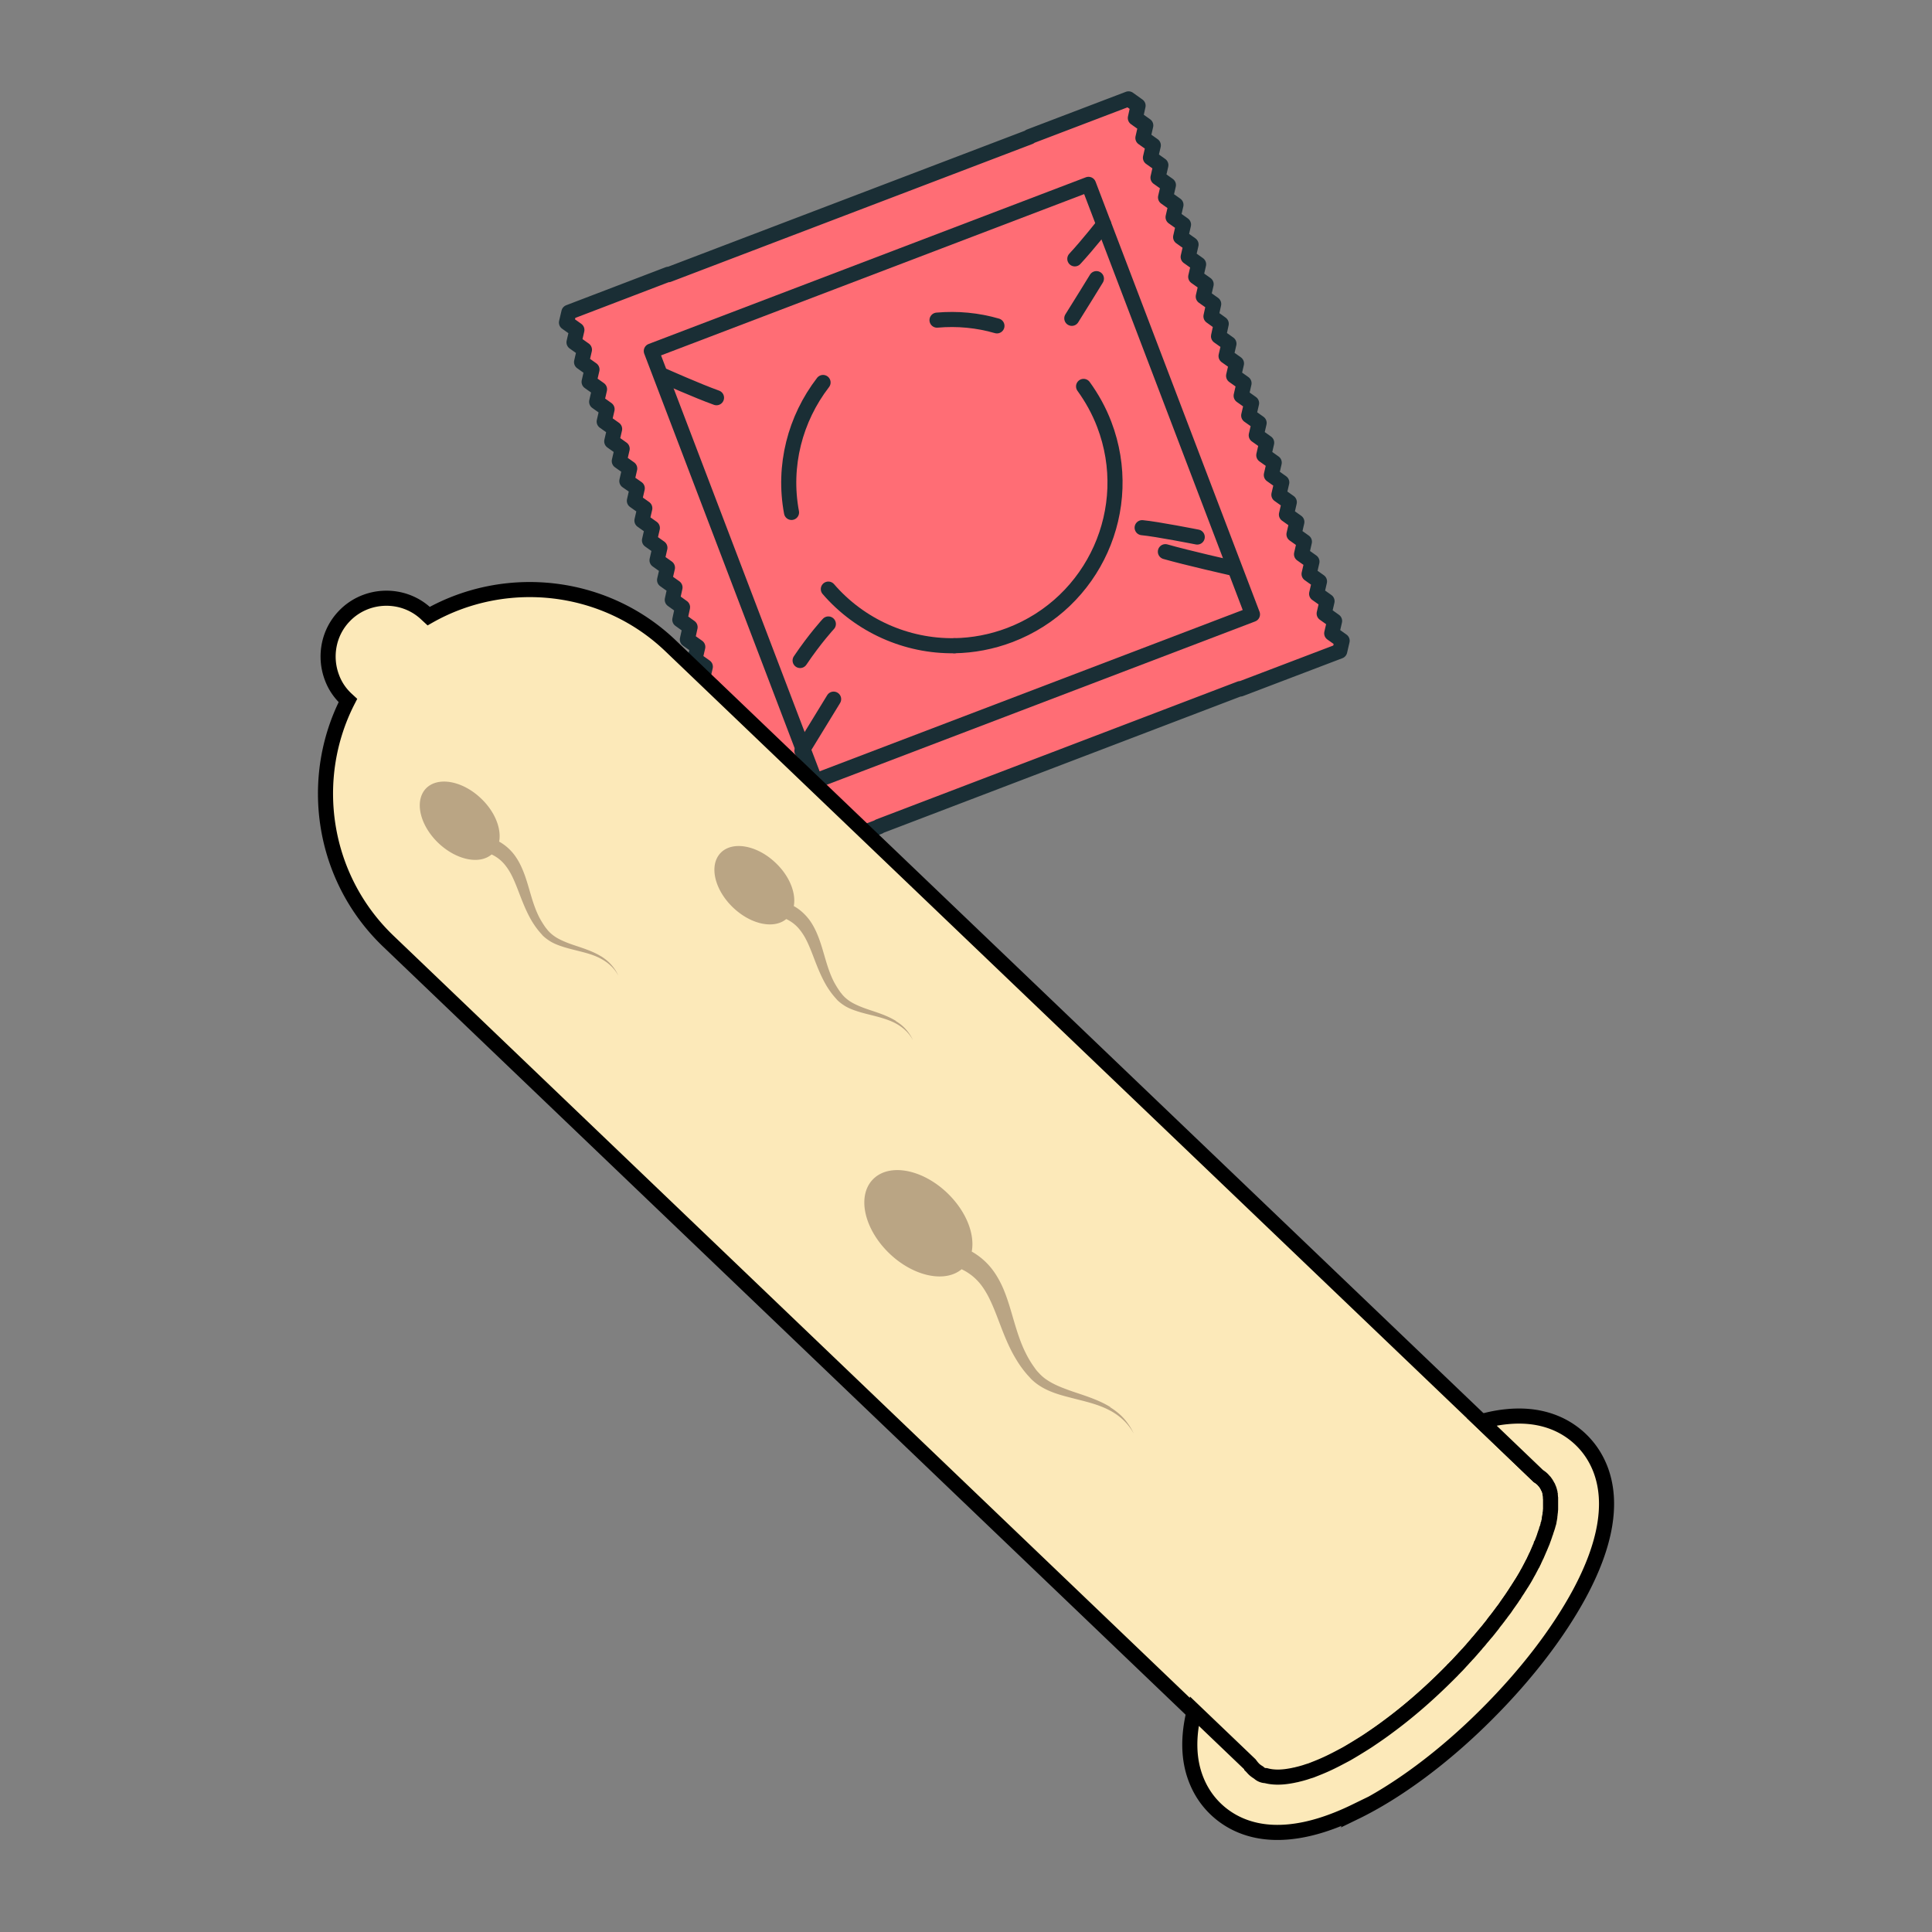<svg xmlns="http://www.w3.org/2000/svg" id="Calque_1" data-name="Calque 1" viewBox="0 0 128 128"><rect x="0" y="0" width="128" height="128" fill="#808080" stroke="none"/><defs><style>.cls-2{stroke:#1a2e35;stroke-linecap:round;stroke-linejoin:round;fill:none}.cls-4{fill:#baa584}.cls-5{fill:#fce9b9;stroke:#000;stroke-miterlimit:10}</style></defs><path d="m82.17 45.65 6.59-2.51.16-.69-.69-.49.19-.82-.69-.49.19-.82-.69-.49.19-.82-.69-.49.19-.82-.69-.49.19-.83-.69-.49.19-.82-.69-.49.19-.82-.69-.49.19-.82-.69-.49.19-.82-.69-.49.19-.83-.69-.49.19-.82-.69-.49.19-.82-.69-.49.19-.83-.69-.49.19-.82-.69-.49.19-.82-.69-.49.18-.83-.68-.49.18-.82-.69-.49.19-.82-.69-.49.19-.83-.69-.49.19-.82-.69-.49.19-.83-.69-.49.19-.82-.69-.49.19-.82-.69-.49.19-.83-.69-.49.19-.82-.69-.49.19-.83-.69-.49.18-.82-.63-.45-6.56 2.5.02.02-23.95 9.13v-.03l-6.59 2.52-.16.68.69.49-.19.82.69.49-.19.82.69.49-.19.82.69.49-.19.83.69.49-.19.82.69.49-.19.82.69.49-.19.82.69.49-.19.83.69.48-.19.83.69.49-.19.82.69.49-.19.82.69.49-.19.83.69.49-.19.82.69.49-.18.82.68.49-.18.83.68.49-.18.82.69.49-.19.82.69.49-.19.83.69.49-.19.82.69.49-.19.83.69.49-.19.82.69.49-.19.82.69.49-.19.83.69.49-.19.82.69.49-.19.83.69.49-.18.82.68.49-.18.82.63.45 6.57-2.5-.03-.01 23.95-9.14v.03z" style="stroke-linecap:round;stroke-linejoin:round;stroke:#1a2e35;fill:#ff6d75"/><path d="m72.117 12.214 10.862 28.49-28.966 11.043-10.862-28.49z" class="cls-2"/><path d="M62.08 21.21c1.35-.12 2.7.01 3.97.38M52.44 33.95c-.58-3.09.24-6.21 2.09-8.61M63.24 42.78c-3.19.05-6.27-1.33-8.36-3.75" class="cls-2"/><path d="M71.79 25.6c.55.76 1.02 1.6 1.37 2.52 2.13 5.58-.67 11.82-6.25 13.95-1.21.46-2.45.69-3.68.71M73.13 14.87s-1.04 1.33-1.92 2.28M72.64 18.46s-1.24 2.02-1.63 2.63M55.23 46.32l-2.1 3.43M54.88 41.34s-.88.95-1.87 2.42M43.97 24.9s2.24 1 3.5 1.45M81.65 37.64s-3.05-.69-4.44-1.09M79.32 35.58s-2.68-.53-3.65-.62" class="cls-2"/><path d="m86.91 117.31-.2.08c-.13.04-.26.08-.39.13-.13.03-.25.07-.38.1-.06.02-.12.03-.18.05-.12.02-.24.05-.36.07-.59.1-1.12.09-1.55-.03a.69.69 0 0 1-.48-.2c-.13-.07-.25-.16-.36-.27-.04-.04-.07-.08-.11-.12 0 0-.01-.02-.03-.03-.03-.04-.06-.09-.1-.14l-3.69-3.53-53.36-51.07c-4.4-4.22-5.33-10.76-2.67-15.94l-.13-.12c-.43-.41-.74-.89-.93-1.41-.51-1.35-.25-2.95.82-4.06 1.46-1.53 3.93-1.59 5.46-.12l.13.12c5.05-2.87 11.63-2.24 16.03 1.97l53.71 51.39 3.78 3.62s.03.02.05.03c.09.06.17.13.25.2.04.04.07.08.11.12.01.01.01.02.03.03.03.05.06.09.1.14.03.05.06.1.08.15.01.01.01.02.02.03.03.05.05.1.07.15.03.08.06.16.08.24v.03s.03.06.03.09v.05c0 .03.01.05.01.08 0 .02 0 .04.01.05V100.07c0 .06-.01.11-.02.17v.02l-.03.15v.05c0 .04-.01.08-.02.12 0 .02 0 .04-.02.06 0 .04-.01.08-.02.11 0 .02 0 .04-.01.06 0 .04-.02.07-.02.11 0 .02-.01.04-.02.07 0 .03-.02.07-.03.12 0 .02 0 .04-.02.06-.01.04-.02.08-.03.13 0 .02-.01.04-.02.06 0 .04-.03.09-.04.13 0 .02 0 .03-.02.05-.02.05-.03.1-.05.15-.01.01-.01.03-.02.04-.04.13-.09.26-.14.39 0 0 0 .02-.02.04-.02.05-.04.11-.07.16 0 .02-.01.04-.02.06-.02.05-.04.1-.06.14 0 .02-.02.05-.03.07-.02.05-.04.09-.06.14-.01.02-.03.05-.03.07-.02.05-.04.09-.06.14-.01.02-.03.05-.04.07-.02.05-.04.09-.07.14l-.03.07s-.05.09-.07.14c0 .02-.02.05-.03.07-.03.05-.05.1-.08.16 0 .02-.02.04-.03.05-.03.07-.07.14-.11.21-.04.08-.08.15-.12.23-.04.08-.08.15-.12.22 0 .02-.02.04-.03.06-.03.06-.06.11-.1.16-.01.03-.03.05-.05.08l-.09.15c-.02.03-.03.06-.05.09-.03.04-.06.09-.09.14l-.06.09c-.03.05-.05.1-.09.15-.02.02-.04.05-.05.08-.03.05-.07.1-.1.15-.01.03-.03.05-.05.08-.03.05-.06.11-.1.16-.02.02-.03.05-.05.07-.04.06-.07.12-.12.18-.01.01-.03.03-.04.05-.1.16-.21.31-.32.47-.01.02-.03.04-.04.06-.04.05-.08.11-.13.18-.02.02-.04.05-.06.08-.03.05-.07.1-.11.16l-.06.09-.12.15a.55.55 0 0 1-.07.09c-.04.04-.08.1-.11.14-.03.03-.05.06-.08.1-.03.05-.08.1-.11.15-.03.03-.05.06-.08.1-.04.05-.08.1-.12.14a.55.55 0 0 0-.07.09l-.13.16c-.02.02-.04.05-.07.08-.05.06-.1.13-.15.19-.01.02-.03.03-.04.05l-.21.24c-.02.01-.03.03-.05.05-.05.06-.1.12-.15.19a.55.55 0 0 0-.07.09c-.05.05-.1.1-.14.15a.7.7 0 0 0-.08.1c-.04.05-.09.09-.13.14-.03.03-.06.07-.09.1-.04.05-.08.09-.13.14-.03.03-.06.07-.1.1-.04.05-.08.09-.13.14-.03.03-.06.07-.1.1-.04.05-.08.09-.13.14-.03.03-.06.07-.09.09-.05.06-.09.1-.14.15l-.09.09c-.05.05-.1.11-.16.16-.03.03-.05.06-.07.08-.08.07-.16.16-.23.23-1.32 1.33-2.68 2.5-4 3.48-.42.31-.82.6-1.22.86-.16.11-.32.21-.48.31-.32.2-.63.39-.94.57-.15.09-.31.18-.46.26-.46.24-.89.45-1.32.64-.21.09-.41.17-.62.24Z" class="cls-5"/><path d="M89.78 120.06c2.8-1.36 5.91-3.67 8.75-6.52 2.59-2.59 4.69-5.33 6.1-7.93 1.77-3.28 2.24-6.06 1.41-8.25-.28-.73-.69-1.37-1.23-1.91-.87-.87-2.44-1.85-4.99-1.59-.53.05-1.09.16-1.67.32l3.78 3.62s.03.02.05.03c.09.06.18.13.25.21s.07.08.11.12c0 0 .02.02.02.03.03.04.07.09.09.13.03.04.05.09.08.14 0 .01.01.02.02.04.02.05.05.1.07.15.03.08.05.16.07.24v.04c0 .03.01.06.02.09v.05c0 .03.01.05.01.08v.05c0 .03 0 .05.01.08V99.94c0 .05 0 .09-.01.14v.02c0 .05-.01.11-.02.16v.02c0 .05-.01.1-.02.15v.05c0 .04-.01.08-.02.12 0 .02 0 .04-.01.06 0 .04-.02.08-.02.11 0 .02 0 .04-.01.06 0 .04-.02.08-.03.11 0 .02-.01.04-.02.06 0 .04-.02.08-.03.12 0 .02-.01.04-.02.06-.01.04-.02.08-.04.12 0 .02-.01.04-.02.06-.01.04-.03.09-.04.13 0 .02-.01.04-.02.05-.02.05-.03.1-.05.15 0 .01 0 .02-.01.03-.04.13-.09.26-.14.39 0 .01 0 .02-.01.03-.02.05-.04.11-.07.16 0 .02-.02.04-.02.06-.02.05-.04.09-.06.14 0 .02-.02.04-.03.07-.02.05-.04.09-.06.14-.01.02-.02.05-.03.07-.02.05-.04.09-.06.14-.01.02-.02.05-.03.07-.02.05-.04.09-.07.14-.01.02-.02.05-.03.07-.02.05-.05.1-.07.15-.01.02-.02.04-.03.07-.03.05-.05.11-.08.16 0 .02-.02.04-.03.05-.04.07-.07.14-.11.21-.04.08-.08.15-.12.23l-.12.21-.03.06c-.03.05-.06.11-.09.16-.01.02-.03.05-.04.07l-.09.15c-.02.03-.03.05-.05.08-.03.05-.06.1-.09.14-.02.03-.04.06-.05.08-.03.05-.06.1-.09.14-.02.03-.04.06-.05.08-.03.05-.06.1-.1.15-.02.03-.03.05-.05.08-.03.05-.07.1-.1.16-.02.02-.03.05-.05.07l-.12.18a.21.21 0 0 1-.04.06c-.11.16-.22.31-.33.47-.01.02-.03.04-.04.06-.04.06-.08.12-.13.18-.02.03-.04.05-.06.08-.04.05-.08.1-.12.16a.55.55 0 0 1-.07.09c-.04.05-.07.1-.11.15-.02.03-.05.06-.07.09-.04.05-.07.1-.11.14-.02.03-.05.06-.07.09-.04.05-.08.1-.11.15-.02.03-.05.06-.07.09l-.12.15c-.02.03-.05.06-.07.09l-.13.16a.5.5 0 0 1-.07.08l-.16.19c-.01.02-.03.03-.04.05-.07.08-.14.16-.2.24-.02.02-.03.04-.05.06-.05.06-.11.12-.16.18-.02.03-.05.06-.07.09-.05.05-.09.1-.14.16-.03.03-.06.06-.08.09-.04.05-.09.1-.13.15-.03.03-.06.07-.09.1-.04.05-.08.09-.13.14-.03.03-.06.07-.09.1-.04.05-.09.09-.13.14-.03.03-.06.07-.09.1-.04.05-.09.09-.13.14-.03.03-.06.07-.09.1-.05.05-.09.1-.14.15l-.09.09c-.05.05-.1.11-.16.16-.02.03-.05.05-.07.08l-.24.24c-1.33 1.33-2.68 2.5-4 3.47-.41.31-.82.59-1.22.86-.16.11-.32.21-.48.31-.32.2-.63.39-.94.57-.15.09-.31.17-.46.25-.45.24-.89.46-1.32.64-.21.09-.42.17-.62.25-.07.03-.14.05-.21.07-.13.04-.26.09-.38.12-.13.04-.25.07-.38.1-.06.02-.12.03-.18.04-.12.03-.24.05-.36.07-.59.1-1.11.09-1.55-.03a.69.69 0 0 1-.48-.2c-.13-.08-.25-.16-.35-.27-.04-.04-.07-.08-.11-.12 0-.01-.02-.02-.02-.03l-.1-.13-3.69-3.53c-.42 1.69-.39 3.2.11 4.5.28.73.69 1.37 1.23 1.91.87.87 2.44 1.85 4.99 1.59 1.31-.13 2.77-.58 4.35-1.35Z" class="cls-5"/><path d="M73.56 93.22c-.68-.42-1.43-.67-2.17-.92-.37-.12-.73-.25-1.08-.39-.35-.14-.69-.31-.98-.51-.15-.1-.29-.22-.41-.34-.06-.06-.12-.13-.18-.19-.06-.07-.12-.14-.17-.22a6.41 6.41 0 0 1-.58-.94c-.34-.66-.57-1.37-.79-2.11-.22-.74-.42-1.5-.75-2.27-.17-.38-.37-.76-.63-1.12a4.502 4.502 0 0 0-1.44-1.29c.22-1.16-.37-2.68-1.62-3.88-1.67-1.6-3.88-2-4.94-.89-1.06 1.11-.56 3.3 1.11 4.9 1.59 1.52 3.68 1.96 4.78 1.04.14.07.28.14.41.23.27.17.52.39.74.64.22.25.41.55.58.86.34.64.6 1.36.88 2.09.28.73.59 1.48 1.02 2.18.21.35.45.68.72.99.07.08.14.15.21.23.07.08.15.15.23.22.16.14.34.26.52.37.36.21.74.36 1.12.48.38.12.76.21 1.14.31.75.19 1.5.37 2.18.72.34.17.66.39.94.65.28.26.52.57.71.91-.16-.35-.38-.68-.64-.98-.26-.29-.57-.54-.91-.75ZM39.84 63.37c-.5-.31-1.06-.5-1.6-.68-.27-.09-.54-.18-.8-.29-.26-.11-.51-.23-.72-.38-.11-.08-.21-.16-.3-.25-.05-.05-.09-.09-.13-.14l-.13-.16c-.16-.22-.3-.45-.43-.69-.25-.49-.42-1.01-.58-1.56-.16-.54-.31-1.11-.56-1.68-.12-.28-.27-.56-.46-.83a3.32 3.32 0 0 0-.69-.71c-.12-.09-.24-.17-.37-.24.16-.85-.27-1.98-1.2-2.86-1.23-1.18-2.87-1.47-3.65-.66-.78.82-.41 2.43.82 3.61 1.18 1.12 2.71 1.45 3.53.76a2.45 2.45 0 0 1 .85.65c.16.19.3.4.43.64.25.47.44 1 .65 1.54.21.54.44 1.09.75 1.61.16.26.33.5.53.73.05.06.1.11.15.17.05.06.11.11.17.16.12.1.25.19.38.27.27.16.55.26.83.35.28.09.56.16.84.23.55.14 1.11.27 1.61.53.25.13.49.29.69.48.21.19.38.42.52.67-.12-.26-.28-.51-.47-.72-.19-.22-.42-.4-.67-.56ZM59.36 67.64c-.5-.31-1.06-.5-1.6-.68-.27-.09-.54-.18-.8-.29-.26-.11-.51-.23-.72-.38-.11-.08-.21-.16-.3-.25-.05-.05-.09-.09-.13-.14l-.13-.16c-.16-.22-.3-.45-.43-.69-.25-.49-.42-1.01-.58-1.56-.16-.54-.31-1.11-.56-1.68-.12-.28-.27-.56-.46-.83-.19-.26-.43-.51-.69-.71-.12-.09-.24-.17-.37-.24.16-.85-.27-1.98-1.2-2.86-1.23-1.18-2.87-1.47-3.65-.66-.78.82-.41 2.43.82 3.61 1.18 1.13 2.71 1.45 3.53.77a2.45 2.45 0 0 1 .85.65c.16.19.3.4.43.64.25.47.44 1 .65 1.54.21.54.44 1.09.75 1.61.16.26.33.5.53.73.05.06.1.11.15.17.05.06.11.11.17.16.12.1.25.19.38.27.27.16.55.26.83.35.28.09.56.16.84.23.56.14 1.11.28 1.61.53.25.13.49.29.69.48.21.19.38.42.52.67-.12-.26-.28-.51-.47-.72-.19-.22-.42-.4-.67-.55Z" class="cls-4"/><path d="M-982.74-3004.76H5484.6v6437.3H-982.74z" style="stroke:#fff;stroke-width:8px;fill:none;stroke-linecap:round;stroke-linejoin:round"/></svg>